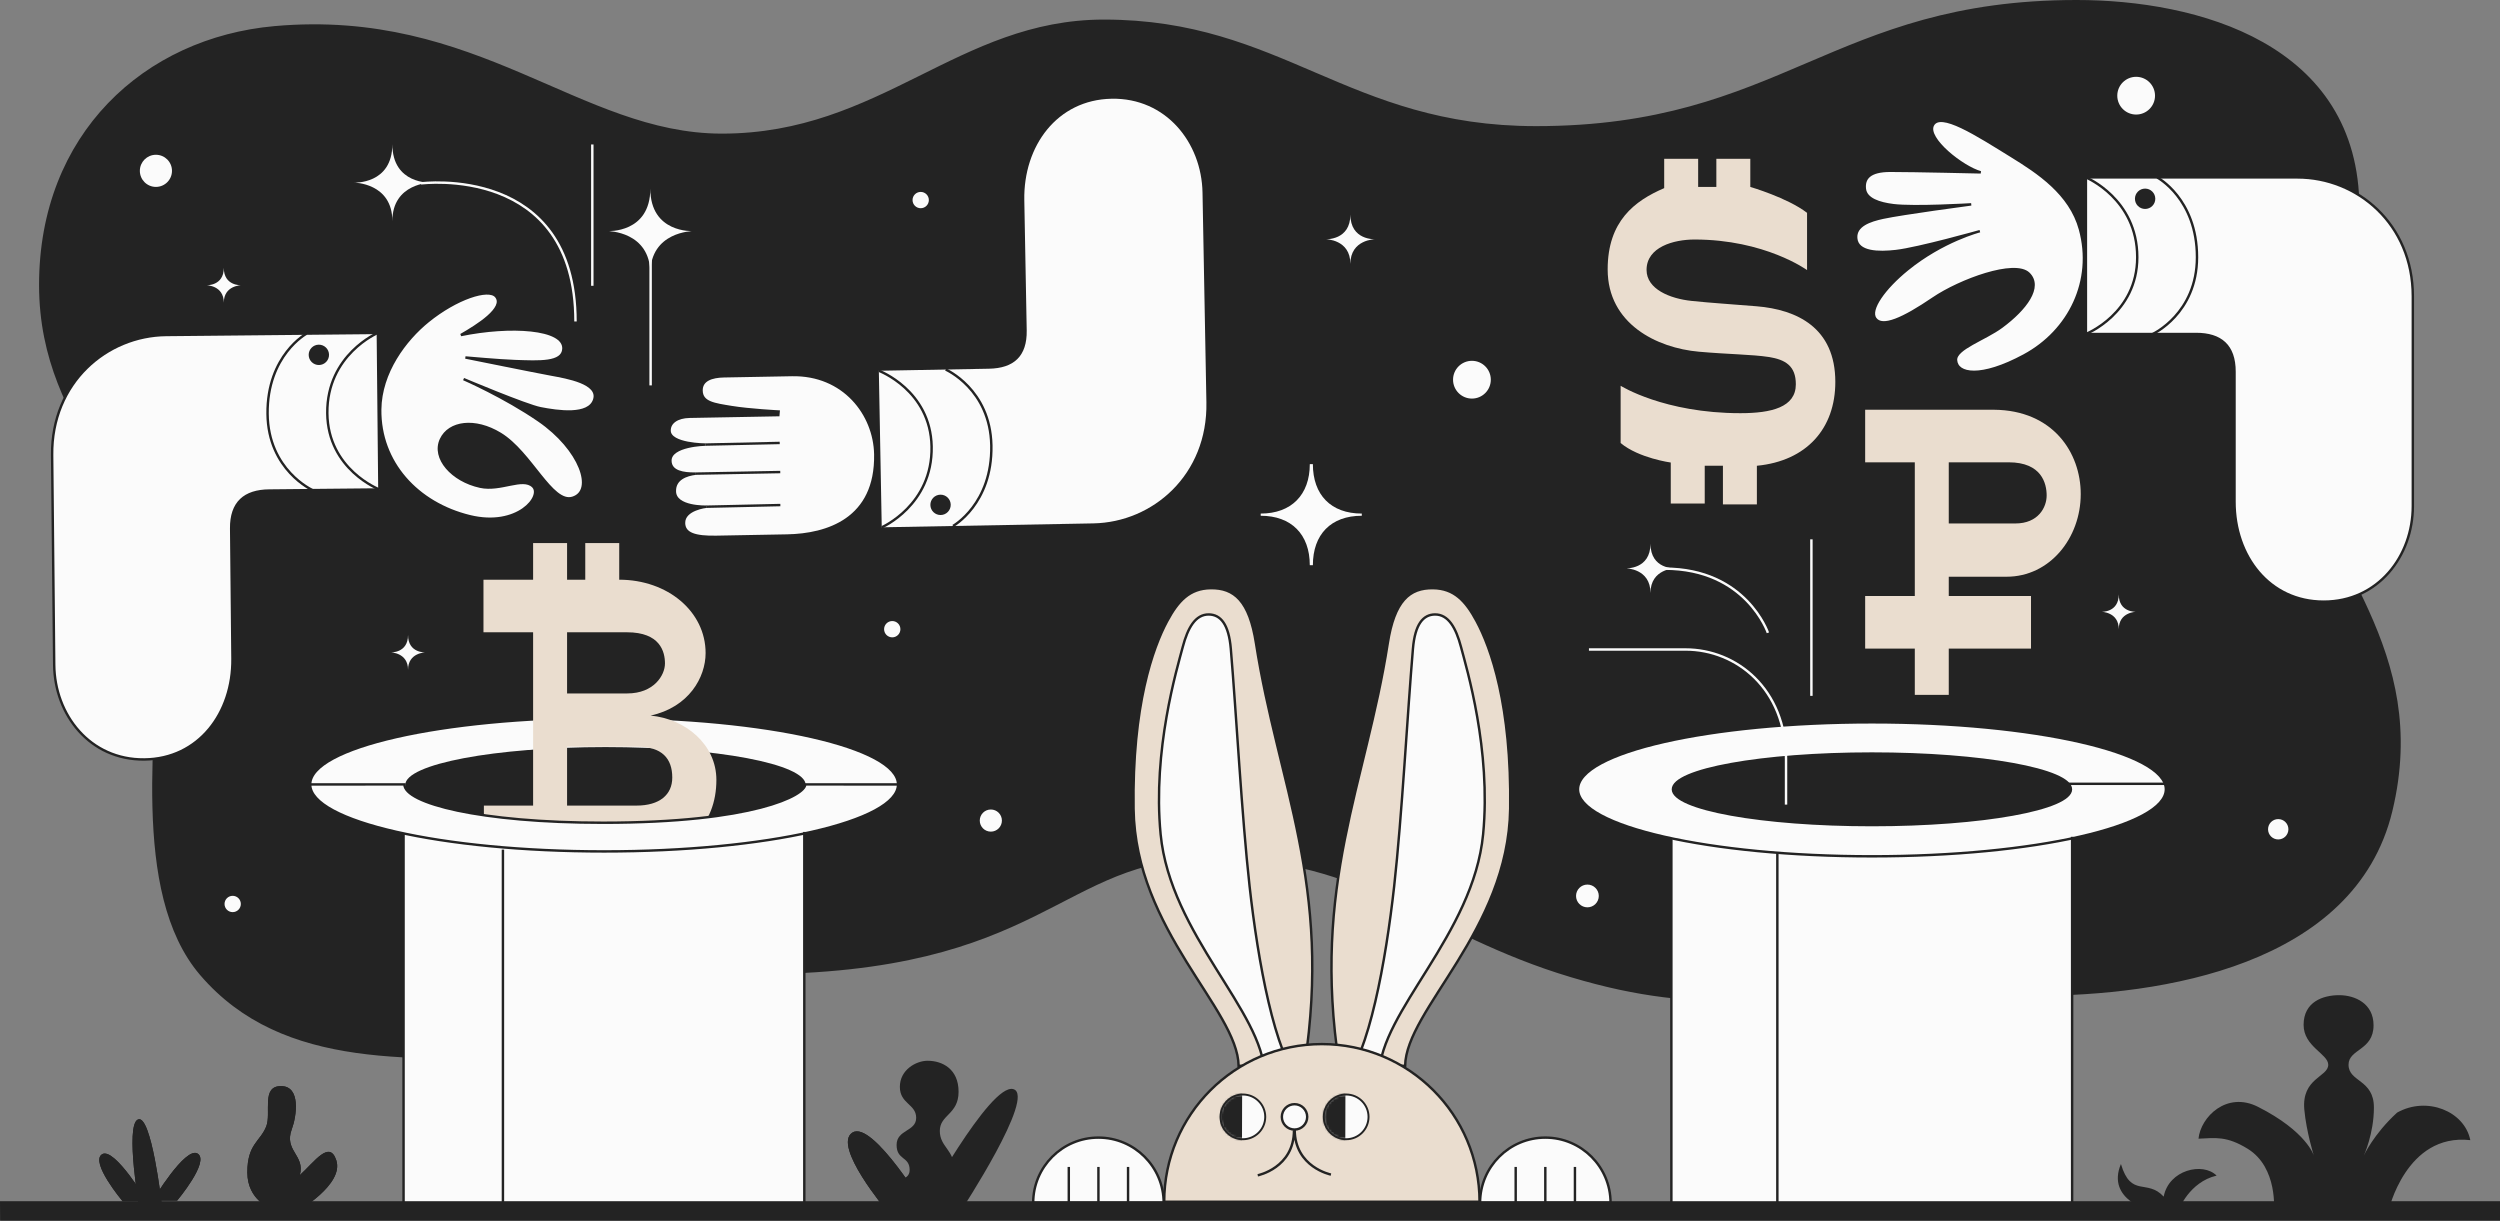 <svg width="1024" height="500" viewBox="0 0 1024 500" fill="none" xmlns="http://www.w3.org/2000/svg">
<rect x="0" y="0" width="1024" height="500" fill="#808080" stroke="none"/>
<path fill-rule="evenodd" clip-rule="evenodd" d="M452.164 8.017C392.485 8.017 360.715 54.733 295.691 54.733C237.546 54.733 195.718 3.292 112.496 10.689C59.053 15.44 16 54.929 16 116.687C16 178.444 64.728 202.272 64.728 258.004C64.728 297.214 52.866 365.418 81.969 399.371C116.112 439.205 170.586 433.324 225.056 433.324C283.874 433.324 256.598 399.05 308.161 399.05C428.411 399.05 433.755 351.544 496.107 351.544C559.349 351.544 584.341 382.567 643.375 400.238C699.354 416.994 726.004 407.859 833.783 407.859C884.555 407.859 964.552 395.865 979.905 332.261C996.02 265.499 950.777 229.59 942.366 184.382C935.24 146.081 966.416 130.891 966.416 85.511C966.416 17.518 899.611 0 850.62 0C750.264 0 729.777 51.663 629.124 51.663C551.926 51.663 525.204 8.017 452.164 8.017" fill="#232323"/>
<path fill-rule="evenodd" clip-rule="evenodd" d="M684.596 343.241V493.202L848.741 493.687V342.757" fill="#FBFBFB"/>
<path fill-rule="evenodd" clip-rule="evenodd" d="M887.14 323.306C887.14 338.461 833.236 350.746 766.742 350.746C700.248 350.746 646.344 338.461 646.344 323.306C646.344 308.151 700.248 295.865 766.742 295.865C833.236 295.865 887.14 308.151 887.14 323.306Z" fill="#FBFBFB"/>
<path d="M684.596 343.241V493.202L848.741 493.687V342.757" stroke="#232323"/>
<path fill-rule="evenodd" clip-rule="evenodd" d="M887.14 323.306C887.14 338.461 833.236 350.746 766.742 350.746C700.248 350.746 646.344 338.461 646.344 323.306C646.344 308.151 700.248 295.865 766.742 295.865C833.236 295.865 887.14 308.151 887.14 323.306Z" stroke="#232323"/>
<path fill-rule="evenodd" clip-rule="evenodd" d="M848.355 323.306C848.355 331.449 811.816 338.051 766.742 338.051C721.669 338.051 685.13 331.449 685.13 323.306C685.13 315.162 721.669 308.56 766.742 308.56C811.816 308.56 848.355 315.162 848.355 323.306" fill="#232323"/>
<path d="M848.355 323.306C848.355 331.449 811.816 338.051 766.742 338.051C721.669 338.051 685.13 331.449 685.13 323.306C685.13 315.162 721.669 308.56 766.742 308.56C811.816 308.56 848.355 315.162 848.355 323.306" stroke="#232323" stroke-width="0.801"/>
<path fill-rule="evenodd" clip-rule="evenodd" d="M731.051 190.804C730.969 190.857 730.925 190.884 730.925 190.884C730.972 190.931 731.014 190.901 731.051 190.804Z" fill="#EDE1D2"/>
<path fill-rule="evenodd" clip-rule="evenodd" d="M798.213 189.363H822.758C836.317 189.363 838.311 198.106 838.311 202.948C838.311 207.791 834.893 214.413 825.493 214.413H798.213V189.363ZM821.873 236.227C839.641 236.227 852.268 220.323 852.268 202.379C852.268 185.382 840.878 168.022 816.725 167.831L763.969 167.827V189.363H784.302V244.124H763.969V265.66H784.302V284.604H798.212V265.66H831.899V244.124H798.212V236.227H821.873Z" fill="#EADDCF"/>
<path fill-rule="evenodd" clip-rule="evenodd" d="M751.748 156.456C751.748 134.16 735.956 126.822 719.552 125.455C709.057 124.581 700.951 124.107 692.864 123.253C684.017 122.318 674.43 118.446 674.43 110.556C674.43 101.193 685.503 98.105 694.084 98.105C722.952 98.105 740.169 110.628 740.169 110.628V87.175C732.094 80.975 716.926 76.569 716.926 76.569V65.043H703.016V76.569H695.563V65.043H681.653V77.06C669.544 82.262 658.5 90.537 658.5 110.359C658.5 132.656 678.644 142.528 695.83 144.056C707.96 145.134 717.669 145.176 724.404 146.212C731.413 147.291 735.574 149.95 735.574 157.399C735.574 166.819 725.571 169.24 712.853 169.24C681.582 169.24 663.812 158.011 663.812 158.011V181.464C671.231 187.664 684.346 189.453 684.346 189.453V206.244H698.256V190.776H705.708V206.597H719.618V190.776C740.04 188.805 751.748 175.475 751.748 156.456Z" fill="#EADDCF"/>
<path fill-rule="evenodd" clip-rule="evenodd" d="M937.33 339.667C937.33 341.969 935.464 343.836 933.162 343.836C930.86 343.836 928.994 341.969 928.994 339.667C928.994 337.366 930.86 335.499 933.162 335.499C935.464 335.499 937.33 337.366 937.33 339.667Z" fill="#FBFBFB"/>
<path fill-rule="evenodd" clip-rule="evenodd" d="M610.637 155.525C610.637 159.796 607.174 163.259 602.903 163.259C598.632 163.259 595.17 159.796 595.17 155.525C595.17 151.254 598.632 147.791 602.903 147.791C607.174 147.791 610.637 151.254 610.637 155.525Z" fill="#FBFBFB"/>
<path fill-rule="evenodd" clip-rule="evenodd" d="M563.209 97.981C563.209 97.981 553.115 98.074 553.115 108.076C553.115 98.015 543.02 97.981 543.02 97.981C543.02 97.981 553.115 98.515 553.115 87.886C553.115 98.515 563.209 97.981 563.209 97.981Z" fill="#FBFBFB"/>
<path fill-rule="evenodd" clip-rule="evenodd" d="M557.788 210.359L557.787 211.253C545.142 211.253 537.754 218.915 537.754 231.502L536.491 231.502C536.491 218.856 528.918 211.253 516.384 211.253L516.384 210.359C528.918 210.359 536.494 202.691 536.494 190.103H537.754C537.754 202.691 545.142 210.359 557.788 210.359Z" fill="#FBFBFB"/>
<path fill-rule="evenodd" clip-rule="evenodd" d="M882.696 39.192C882.696 43.461 879.236 46.922 874.967 46.922C870.699 46.922 867.238 43.461 867.238 39.192C867.238 34.924 870.699 31.463 874.967 31.463C879.236 31.463 882.696 34.924 882.696 39.192Z" fill="#FBFBFB"/>
<path fill-rule="evenodd" clip-rule="evenodd" d="M654.864 366.983C654.864 369.557 652.778 371.642 650.205 371.642C647.632 371.642 645.546 369.557 645.546 366.983C645.546 364.41 647.632 362.324 650.205 362.324C652.778 362.324 654.864 364.41 654.864 366.983Z" fill="#FBFBFB"/>
<path fill-rule="evenodd" clip-rule="evenodd" d="M380.458 81.948C380.458 83.792 378.963 85.287 377.118 85.287C375.275 85.287 373.78 83.792 373.78 81.948C373.78 80.103 375.275 78.609 377.118 78.609C378.963 78.609 380.458 80.103 380.458 81.948Z" fill="#FBFBFB"/>
<path fill-rule="evenodd" clip-rule="evenodd" d="M368.805 257.72C368.805 259.564 367.31 261.059 365.466 261.059C363.622 261.059 362.127 259.564 362.127 257.72C362.127 255.875 363.622 254.381 365.466 254.381C367.31 254.381 368.805 255.875 368.805 257.72Z" fill="#FBFBFB"/>
<path fill-rule="evenodd" clip-rule="evenodd" d="M98.647 370.268C98.647 372.112 97.152 373.608 95.308 373.608C93.463 373.608 91.969 372.112 91.969 370.268C91.969 368.424 93.463 366.929 95.308 366.929C97.152 366.929 98.647 368.424 98.647 370.268Z" fill="#FBFBFB"/>
<path fill-rule="evenodd" clip-rule="evenodd" d="M410.38 336.105C410.38 338.608 408.35 340.638 405.846 340.638C403.342 340.638 401.312 338.608 401.312 336.105C401.312 333.601 403.342 331.571 405.846 331.571C408.35 331.571 410.38 333.601 410.38 336.105Z" fill="#FBFBFB"/>
<path fill-rule="evenodd" clip-rule="evenodd" d="M70.444 69.976C70.444 73.611 67.498 76.557 63.863 76.557C60.229 76.557 57.283 73.611 57.283 69.976C57.283 66.342 60.229 63.396 63.863 63.396C67.498 63.396 70.444 66.342 70.444 69.976Z" fill="#FBFBFB"/>
<path fill-rule="evenodd" clip-rule="evenodd" d="M874.967 250.594C874.967 250.594 867.841 250.659 867.841 257.72C867.841 250.618 860.715 250.594 860.715 250.594C860.715 250.594 867.841 250.971 867.841 243.468C867.841 250.971 874.967 250.594 874.967 250.594Z" fill="#FBFBFB"/>
<path fill-rule="evenodd" clip-rule="evenodd" d="M176.453 74.798C176.453 74.798 160.707 74.944 160.707 90.544C160.707 74.852 144.961 74.798 144.961 74.798C144.961 74.798 160.707 75.631 160.707 59.052C160.707 75.631 176.453 74.798 176.453 74.798Z" fill="#FBFBFB"/>
<path fill-rule="evenodd" clip-rule="evenodd" d="M686.131 232.779C686.131 232.779 676.036 232.872 676.036 242.874C676.036 232.813 665.941 232.779 665.941 232.779C665.941 232.779 676.036 233.313 676.036 222.684C676.036 233.313 686.131 232.779 686.131 232.779Z" fill="#FBFBFB"/>
<path fill-rule="evenodd" clip-rule="evenodd" d="M283.755 94.659C283.755 94.659 266.368 94.819 266.368 112.046C266.368 94.718 248.98 94.659 248.98 94.659C248.98 94.659 266.368 95.578 266.368 77.271C266.368 95.578 283.755 94.659 283.755 94.659Z" fill="#FBFBFB"/>
<path fill-rule="evenodd" clip-rule="evenodd" d="M174.255 267.221C174.255 267.221 167.129 267.287 167.129 274.347C167.129 267.245 160.003 267.221 160.003 267.221C160.003 267.221 167.129 267.598 167.129 260.095C167.129 267.598 174.255 267.221 174.255 267.221Z" fill="#FBFBFB"/>
<path fill-rule="evenodd" clip-rule="evenodd" d="M98.796 116.834C98.796 116.834 91.67 116.9 91.67 123.96C91.67 116.858 84.544 116.834 84.544 116.834C84.544 116.834 91.67 117.211 91.67 109.708C91.67 117.211 98.796 116.834 98.796 116.834Z" fill="#FBFBFB"/>
<path d="M328.946 320.962H367.544" stroke="#1D1D1B" stroke-width="0.801"/>
<path d="M728 349.387V493.687M847.071 321.049H886.67" stroke="#232323"/>
<path d="M172.455 75.113C172.455 75.113 235.721 66.925 235.721 131.68M242.611 117.069V59.171M650.832 266.033H690.414C711.246 266.033 731.558 282.178 731.558 310.823V329.572M741.95 220.902V285.035M681.825 232.928C715.228 232.928 724.135 259.204 724.135 259.204M266.494 157.846V98.559" stroke="#FBFBFB"/>
<path fill-rule="evenodd" clip-rule="evenodd" d="M534.354 436.18L507.339 436.579C506.998 413.492 465.039 381.059 464.305 331.273C463.68 288.888 472.256 265.277 478.054 254.468C482.541 246.104 487.241 241.035 495.877 240.908C505.556 240.765 511.741 246.077 514.465 263.549C523.498 321.482 545.689 362.274 534.354 436.18Z" fill="#EADDCF"/>
<path fill-rule="evenodd" clip-rule="evenodd" d="M548.524 436.18L575.539 436.579C575.879 413.492 617.838 381.059 618.572 331.273C619.197 288.888 610.622 265.277 604.823 254.468C600.336 246.104 595.637 241.035 587.001 240.908C577.322 240.765 571.137 246.077 568.413 263.549C559.38 321.482 537.189 362.274 548.524 436.18Z" fill="#EADDCF"/>
<path fill-rule="evenodd" clip-rule="evenodd" d="M534.354 436.18L507.339 436.579C506.998 413.492 465.039 381.059 464.305 331.273C463.68 288.888 472.256 265.277 478.054 254.468C482.541 246.104 487.241 241.035 495.877 240.908C505.556 240.765 511.741 246.077 514.465 263.549C523.498 321.482 545.689 362.274 534.354 436.18Z" stroke="#232323"/>
<path fill-rule="evenodd" clip-rule="evenodd" d="M548.524 436.18L575.539 436.579C575.879 413.492 617.838 381.059 618.572 331.273C619.197 288.888 610.622 265.277 604.823 254.468C600.336 246.104 595.637 241.035 587.001 240.908C577.322 240.765 571.137 246.077 568.413 263.549C559.38 321.482 537.189 362.274 548.524 436.18Z" stroke="#232323"/>
<path fill-rule="evenodd" clip-rule="evenodd" d="M517.966 440.035C517.588 414.393 479.354 382.793 475.388 341.686C472.058 307.185 482.127 273.797 484.465 264.948C486.518 257.173 489.63 251.616 495.142 251.684C499.988 251.744 503.29 255.722 504.136 265.701C506.4 292.392 508.625 334.226 511.827 362.997C515.26 393.852 522.072 431.509 532.754 443.863" fill="#FBFBFB"/>
<path fill-rule="evenodd" clip-rule="evenodd" d="M564.911 440.035C565.289 414.393 603.523 382.793 607.489 341.686C610.819 307.185 600.75 273.797 598.413 264.948C596.359 257.173 593.247 251.616 587.736 251.684C582.889 251.744 579.587 255.722 578.741 265.701C576.477 292.392 574.253 334.226 571.051 362.997C567.617 393.852 560.806 431.509 550.123 443.863" fill="#FBFBFB"/>
<path fill-rule="evenodd" clip-rule="evenodd" d="M423.193 492.686C423.193 477.928 435.157 465.964 449.915 465.964C464.674 465.964 476.638 477.928 476.638 492.686H423.193Z" fill="#FBFBFB"/>
<path fill-rule="evenodd" clip-rule="evenodd" d="M606.24 492.686C606.24 477.928 618.203 465.964 632.962 465.964C647.72 465.964 659.684 477.928 659.684 492.686H606.24Z" fill="#FBFBFB"/>
<path d="M517.966 440.035C517.588 414.393 479.354 382.793 475.388 341.686C472.058 307.185 482.127 273.797 484.465 264.948C486.518 257.173 489.63 251.616 495.142 251.684C499.988 251.744 503.29 255.722 504.136 265.701C506.4 292.392 508.625 334.226 511.827 362.997C515.26 393.852 522.072 431.509 532.754 443.863M564.911 440.035C565.289 414.393 603.523 382.793 607.489 341.686C610.819 307.185 600.75 273.797 598.413 264.948C596.359 257.173 593.247 251.616 587.736 251.684C582.889 251.744 579.587 255.722 578.741 265.701C576.477 292.392 574.253 334.226 571.051 362.997C567.617 393.852 560.806 431.509 550.123 443.863M423.193 492.686C423.193 477.928 435.157 465.964 449.915 465.964C464.674 465.964 476.638 477.928 476.638 492.686H423.193ZM606.24 492.686C606.24 477.928 618.203 465.964 632.962 465.964C647.72 465.964 659.684 477.928 659.684 492.686H606.24Z" stroke="#232323"/>
<path fill-rule="evenodd" clip-rule="evenodd" d="M476.861 492.241C476.861 456.575 505.773 427.663 541.439 427.663C577.104 427.663 606.017 456.575 606.017 492.241H476.861Z" fill="#EADDCF" stroke="#232323"/>
<path fill-rule="evenodd" clip-rule="evenodd" d="M560.553 457.497C560.539 462.556 556.426 466.647 551.367 466.632C546.307 466.618 542.216 462.505 542.231 457.446C542.245 452.386 546.358 448.296 551.417 448.31C556.477 448.324 560.567 452.437 560.553 457.497Z" fill="#FBFBFB"/>
<path fill-rule="evenodd" clip-rule="evenodd" d="M518.243 457.497C518.229 462.556 514.116 466.647 509.056 466.632C503.996 466.618 499.907 462.505 499.92 457.446C499.935 452.386 504.048 448.296 509.107 448.31C514.167 448.324 518.257 452.437 518.243 457.497Z" fill="#FBFBFB"/>
<path fill-rule="evenodd" clip-rule="evenodd" d="M560.553 457.497C560.539 462.556 556.426 466.647 551.367 466.632C546.307 466.618 542.216 462.505 542.231 457.446C542.245 452.386 546.358 448.296 551.417 448.31C556.477 448.324 560.567 452.437 560.553 457.497Z" stroke="#232323" stroke-width="0.801"/>
<path fill-rule="evenodd" clip-rule="evenodd" d="M518.243 457.497C518.229 462.556 514.116 466.647 509.056 466.632C503.996 466.618 499.907 462.505 499.92 457.446C499.935 452.386 504.048 448.296 509.107 448.31C514.167 448.324 518.257 452.437 518.243 457.497Z" stroke="#232323" stroke-width="0.801"/>
<mask id="mask0" mask-type="alpha" maskUnits="userSpaceOnUse" x="542" y="448" width="19" height="19">
<path fill-rule="evenodd" clip-rule="evenodd" d="M542.231 457.446C542.217 462.505 546.307 466.619 551.367 466.632V466.632C556.426 466.647 560.539 462.556 560.554 457.497V457.497C560.568 452.437 556.477 448.324 551.418 448.31V448.31C551.409 448.31 551.401 448.31 551.392 448.31V448.31C546.344 448.31 542.245 452.395 542.231 457.446V457.446Z" fill="white"/>
</mask>
<g mask="url(#mask0)">
<path fill-rule="evenodd" clip-rule="evenodd" d="M551.017 473.254L534.902 473.209L534.989 442.083L551.103 442.128L551.017 473.254Z" fill="#232323"/>
</g>
<mask id="mask1" mask-type="alpha" maskUnits="userSpaceOnUse" x="499" y="448" width="20" height="19">
<path fill-rule="evenodd" clip-rule="evenodd" d="M499.92 457.446C499.906 462.505 503.997 466.619 509.056 466.632V466.632C514.116 466.647 518.229 462.556 518.243 457.497V457.497C518.257 452.437 514.167 448.324 509.107 448.31V448.31C509.099 448.31 509.09 448.31 509.081 448.31V448.31C504.034 448.31 499.935 452.395 499.92 457.446V457.446Z" fill="white"/>
</mask>
<g mask="url(#mask1)">
<path fill-rule="evenodd" clip-rule="evenodd" d="M508.706 473.254L492.591 473.209L492.678 442.083L508.793 442.128L508.706 473.254Z" fill="#232323"/>
</g>
<path d="M437.779 477.989V493.132M449.916 477.989V493.132M462.052 477.989V493.132M620.826 477.989V493.132M632.962 477.989V493.132M645.098 477.989V493.132M515.169 481.404C515.169 481.404 530.014 478.412 530.014 462.995M545.157 481.107C545.157 481.107 530.311 478.115 530.311 462.698" stroke="#232323"/>
<path fill-rule="evenodd" clip-rule="evenodd" d="M535.433 457.471C535.433 460.341 533.107 462.667 530.237 462.667C527.368 462.667 525.042 460.341 525.042 457.471C525.042 454.602 527.368 452.275 530.237 452.275C533.107 452.275 535.433 454.602 535.433 457.471Z" fill="#FBFBFB" stroke="#232323"/>
<path fill-rule="evenodd" clip-rule="evenodd" d="M62.52 491.773C62.52 491.773 75.972 469.312 80.983 472.533C85.995 475.754 72.542 491.773 72.542 491.773H62.52Z" fill="#1D1D1B"/>
<path fill-rule="evenodd" clip-rule="evenodd" d="M851.976 93.964C847.964 79.249 834.689 70.597 823.911 63.942C809.507 55.048 794.643 45.385 791.674 51.323C788.921 56.829 803.947 68.591 811.304 70.597C811.304 70.597 784.117 69.948 774.254 69.948C765.751 69.948 763.373 73.07 763.828 77.329C764.286 81.625 769.84 83.334 775.536 84.046C784.043 85.11 807.407 83.707 807.407 83.707C807.407 83.707 779.235 87.449 771.264 89.173C765.995 90.312 759.903 92.307 760.284 97.525C760.726 103.556 769.527 103.653 776.583 102.839C785.794 101.776 810.95 94.69 810.95 94.69C810.95 94.69 795.757 98.572 781.232 110.391C771.796 118.07 765.533 126.833 768.131 130.47C770.979 134.458 779.54 130.585 791.779 122.269C802.886 114.722 825.341 106.499 830.978 112.069C836.508 117.535 829.728 126.578 819.881 133.865C812.955 138.99 800.878 142.772 801.175 147.522C801.537 153.307 811.302 155.16 829.08 145.565C847.786 135.47 857.68 114.888 851.976 93.964" fill="#FBFBFB"/>
<path d="M851.976 93.964C847.964 79.249 834.689 70.597 823.911 63.942C809.507 55.048 794.643 45.385 791.674 51.323C788.921 56.829 803.947 68.591 811.304 70.597C811.304 70.597 784.117 69.948 774.254 69.948C765.751 69.948 763.373 73.07 763.828 77.329C764.286 81.625 769.84 83.334 775.536 84.046C784.043 85.11 807.407 83.707 807.407 83.707C807.407 83.707 779.235 87.449 771.264 89.173C765.995 90.312 759.903 92.307 760.284 97.525C760.726 103.556 769.527 103.653 776.583 102.839C785.794 101.776 810.95 94.69 810.95 94.69C810.95 94.69 795.757 98.572 781.232 110.391C771.796 118.07 765.533 126.833 768.131 130.47C770.979 134.458 779.54 130.585 791.779 122.269C802.886 114.722 825.341 106.499 830.978 112.069C836.508 117.535 829.728 126.578 819.881 133.865C812.955 138.99 800.878 142.772 801.175 147.522C801.537 153.307 811.302 155.16 829.08 145.565C847.786 135.47 857.68 114.888 851.976 93.964" stroke="#232323"/>
<path fill-rule="evenodd" clip-rule="evenodd" d="M854.386 136.803V72.669H941.084C965.431 72.669 988.293 91.672 988.293 121.363V207.315C988.293 227.802 974.041 246.438 951.773 246.438C929.505 246.438 915.253 227.802 915.253 205.534V152.242C915.253 141.553 909.611 136.803 899.516 136.803H854.386Z" fill="#FBFBFB" stroke="#232323"/>
<path d="M854.385 136.803C854.385 136.803 875.419 128.469 875.419 105.358C875.419 81.34 854.385 72.669 854.385 72.669M881.763 136.803C881.763 136.803 899.89 128.469 899.89 105.358C899.89 81.34 883.576 72.669 883.576 72.669" stroke="#232323"/>
<path fill-rule="evenodd" clip-rule="evenodd" d="M882.809 81.419C882.809 79.117 880.943 77.251 878.641 77.251C876.339 77.251 874.472 79.117 874.472 81.419C874.472 83.722 876.339 85.588 878.641 85.588C880.943 85.588 882.809 83.722 882.809 81.419Z" fill="#232323"/>
<path fill-rule="evenodd" clip-rule="evenodd" d="M367.841 321.306C367.841 336.461 313.937 348.746 247.443 348.746C180.949 348.746 127.045 336.461 127.045 321.306C127.045 306.151 180.949 293.865 247.443 293.865C313.937 293.865 367.841 306.151 367.841 321.306" fill="#FBFBFB"/>
<path d="M367.841 321.306C367.841 336.461 313.937 348.746 247.443 348.746C180.949 348.746 127.045 336.461 127.045 321.306C127.045 306.151 180.949 293.865 247.443 293.865C313.937 293.865 367.841 306.151 367.841 321.306" stroke="#232323"/>
<path fill-rule="evenodd" clip-rule="evenodd" d="M330 321.5C330 330.06 293.287 337 248 337C202.713 337 166 330.06 166 321.5C166 312.94 202.713 306 248 306C293.287 306 330 312.94 330 321.5" fill="#232323"/>
<path fill-rule="evenodd" clip-rule="evenodd" d="M260.702 329.97H232.272V305.846H261.021C271.071 305.846 275.361 310.593 275.361 318.505C275.361 325.504 270.172 329.97 260.702 329.97ZM256.818 258.982C270.377 258.982 272.371 266.914 272.371 271.756C272.371 276.599 267.825 284.032 256.931 284.032H232.272V258.982H256.818ZM266.474 293.1C282.188 289.67 289.014 277.445 289.014 267.49C289.014 250.494 273.464 237.446 253.635 237.446V222.437H239.725V237.446H232.272V222.437H218.362V237.446H198.029V258.982H218.362V329.97H198.2V351.784H218.362V366.526H232.272V351.784H239.839V366.622H253.749V351.784C281.721 351.784 293.432 337.396 293.432 319.452C293.432 304.925 280.762 294.448 266.474 293.1Z" fill="#EADDCF"/>
<path fill-rule="evenodd" clip-rule="evenodd" d="M165.297 341.241V495H329.442V340.757" fill="#FBFBFB"/>
<path fill-rule="evenodd" clip-rule="evenodd" d="M127.045 321.306C127.045 336.461 180.949 348.746 247.443 348.746C313.937 348.746 367.841 336.461 367.841 321.306L329.836 321.289C329.836 325.712 308.756 336.995 246.998 336.995C196.523 336.995 165.644 328.979 165.644 321.289L127.045 321.306Z" fill="#FBFBFB"/>
<path d="M165.297 341.241V495H329.442V340.757M127.045 321.306C127.045 336.461 180.949 348.746 247.443 348.746C313.937 348.746 367.841 336.461 367.841 321.306L329.836 321.289C329.836 325.712 308.756 336.995 246.998 336.995C196.523 336.995 165.644 328.979 165.644 321.289L127.045 321.306Z" stroke="#232323"/>
<path d="M206 348V494.299" stroke="#232323"/>
<path d="M324.387 153.605C345.682 153.21 358.226 169.748 358.529 186.059C359.024 212.791 338.745 219.059 322.434 219.362C313.999 219.518 307.503 219.639 301.45 219.751L293.407 219.9C284.769 220.06 280.249 218.671 280.167 214.253C280.06 208.5 289.41 207.536 289.41 207.536C289.41 207.536 276.411 208 276.411 201.177C276.317 196.103 281.185 194.46 285 194H284.5C280.173 194.014 274.67 193.381 274.584 188.755C274.464 182.341 289.045 182.1 289.045 182.1C289.045 182.1 274.354 182.1 274.248 176.412C274.185 173.007 277.462 170.792 282.446 170.7C287.43 170.607 318.799 170.026 318.799 170.026L318.922 168.558C318.922 168.558 306.88 167.93 299.702 166.754C292.547 165.582 287.432 164.972 287.339 159.988C287.259 155.625 291.527 154.215 296.511 154.122C301.495 154.03 312.607 153.824 324.387 153.605Z" fill="#FBFBFB" stroke="#232323"/>
<path fill-rule="evenodd" clip-rule="evenodd" d="M359.972 151.863L361.161 215.985C361.161 215.985 433.595 214.641 447.845 214.377C472.187 213.926 494.693 194.503 494.143 164.817C493.202 114.054 492.764 90.457 492.549 78.879C492.169 58.396 477.574 40.028 455.31 40.441C433.045 40.854 419.141 59.75 419.555 82.015C419.967 104.279 420.344 124.611 420.542 135.298C420.741 145.985 415.188 150.839 405.095 151.026C396.189 151.191 359.972 151.863 359.972 151.863" fill="#FBFBFB"/>
<path fill-rule="evenodd" clip-rule="evenodd" d="M389.418 206.709C389.46 209.011 387.629 210.912 385.327 210.954C383.026 210.997 381.125 209.166 381.082 206.864C381.04 204.562 382.871 202.662 385.173 202.619C387.474 202.576 389.375 204.408 389.418 206.709Z" fill="#232323"/>
<path d="M359.972 151.863C359.972 151.863 381.157 159.804 381.585 182.912C382.031 206.926 361.161 215.985 361.161 215.985M387.346 151.355C387.346 151.355 405.624 159.351 406.053 182.459C406.498 206.472 390.347 215.444 390.347 215.444M289 182.1L319.373 181.431M285 194L319.594 193.35M289.302 207.55L319.632 206.869" stroke="#232323"/>
<path fill-rule="evenodd" clip-rule="evenodd" d="M155.723 167.762C155.883 152.512 165.966 139.187 175.283 131.619C186.872 122.203 200.161 117.816 203.177 121.431C207.121 126.156 195.395 133.427 188.784 137.229C208.923 133.076 231.283 134.358 230.786 142.909C230.441 148.844 220.709 148.226 211.101 147.911C204.625 147.699 190.639 146.425 190.639 146.425C190.639 146.425 219.194 152.201 225.751 153.405C232.309 154.609 245.565 156.865 243.406 163.699C241.247 170.533 228.378 168.58 221.405 167.228C215.51 166.085 189.884 155.276 189.884 155.276C189.884 155.276 206.5 162.5 220.656 172.231C237.808 184.021 243.743 201.153 234.494 203.921C225.978 206.469 217.554 185.376 204.916 177.682C194.551 171.373 183.97 172.788 180.617 179.968C177.043 187.625 185.171 196.848 196.695 199.351C205.115 201.18 214.001 195.242 218.247 199.186C222.494 203.129 212.065 216.24 192.439 211.449C170.945 206.203 155.496 189.449 155.723 167.762Z" fill="#FBFBFB" stroke="#232323"/>
<path fill-rule="evenodd" clip-rule="evenodd" d="M155.405 200.485L154.772 136.355C154.772 136.355 82.329 137.071 68.078 137.211C43.732 137.452 21.059 156.679 21.352 186.369C21.853 237.139 22.086 260.738 22.201 272.317C22.403 292.803 36.838 311.297 59.105 311.077C81.373 310.857 95.44 292.082 95.22 269.814C95 247.547 94.799 227.213 94.694 216.525C94.588 205.837 100.182 201.031 110.277 200.931C119.184 200.843 155.405 200.485 155.405 200.485" fill="#FBFBFB"/>
<path d="M155.405 200.485L154.772 136.355C154.772 136.355 82.329 137.071 68.078 137.211C43.732 137.452 21.059 156.679 21.352 186.369C21.853 237.139 22.086 260.738 22.201 272.317C22.403 292.803 36.838 311.297 59.105 311.077C81.373 310.857 95.44 292.082 95.22 269.814C95 247.547 94.799 227.213 94.694 216.525C94.588 205.837 100.182 201.031 110.277 200.931C119.184 200.843 155.405 200.485 155.405 200.485" stroke="#232323"/>
<path d="M155.405 200.485C155.405 200.485 134.29 192.36 134.062 169.25C133.824 145.233 154.772 136.355 154.772 136.355M128.028 200.756C128.028 200.756 109.82 192.602 109.592 169.491C109.355 145.475 125.582 136.644 125.582 136.644" stroke="#232323"/>
<path fill-rule="evenodd" clip-rule="evenodd" d="M126.436 145.385C126.413 143.083 128.261 141.199 130.563 141.176C132.865 141.153 134.75 143.001 134.772 145.303C134.795 147.605 132.947 149.49 130.645 149.512C128.343 149.535 126.459 147.687 126.436 145.385Z" fill="#232323"/>
<path fill-rule="evenodd" clip-rule="evenodd" d="M931.38 496.101H978.293C978.293 496.101 985.418 464.034 1011.84 467.003C1009.47 455.127 994.029 448.892 981.855 455.721C972.206 464.542 968.224 473.319 968.224 473.319C968.224 473.319 972.354 464.397 972.354 453.642C972.354 442.063 961.962 443.25 961.962 436.125C961.962 429.592 972.206 430.335 972.206 419.943C972.206 411.036 964.634 407.621 958.102 407.621C951.57 407.621 943.554 410.293 943.554 419.794C943.554 428.722 953.649 431.671 953.649 436.125C953.649 441.172 942.656 441.524 943.851 454.533C944.684 463.611 947.743 473.319 947.743 473.319C947.743 473.319 944.884 463.478 924.848 453.345C912.059 446.878 901.392 457.502 900.501 466.409C907.33 466.113 911.997 465.184 920.691 470.566C933.162 478.286 931.38 496.101 931.38 496.101Z" fill="#232323"/>
<path fill-rule="evenodd" clip-rule="evenodd" d="M892.485 495.482C892.485 495.482 896.642 484.199 907.924 481.527C902.283 475.886 888.328 479.152 886.25 490.138C879.421 482.715 872.889 490.732 868.732 476.777C862.497 491.622 881.202 496.076 881.202 496.076L892.485 495.482Z" fill="#232323"/>
<path fill-rule="evenodd" clip-rule="evenodd" d="M371.924 496.28H380.943C380.943 496.28 390.963 490.602 390.963 479.245C390.963 470.895 384.951 469.892 384.951 463.212C384.951 456.531 392.633 456.531 392.633 447.179C392.633 437.826 385.953 434.486 379.941 434.486C375.264 434.486 368.583 438.16 368.583 445.174C368.583 452.189 375.264 452.189 375.264 457.867C375.264 463.546 367.247 462.618 367.247 468.965C367.247 475.311 372.592 473.566 372.592 479.245C372.592 484.59 364.575 481.917 364.575 488.598C364.575 493.274 371.924 496.28 371.924 496.28Z" fill="#232323"/>
<path fill-rule="evenodd" clip-rule="evenodd" d="M377.046 495.835C377.046 495.835 405.549 443.43 415.05 446.102C424.551 448.774 393.673 495.835 393.673 495.835H377.046Z" fill="#232323"/>
<path fill-rule="evenodd" clip-rule="evenodd" d="M379.766 495.835C379.766 495.835 357.449 458.572 349.136 463.917C340.822 469.261 363.139 495.835 363.139 495.835H379.766Z" fill="#232323"/>
<path fill-rule="evenodd" clip-rule="evenodd" d="M379.766 495.835C379.766 495.835 357.449 458.572 349.136 463.917C340.822 469.261 363.139 495.835 363.139 495.835H379.766Z" fill="#232323"/>
<path fill-rule="evenodd" clip-rule="evenodd" d="M57.271 496.25C57.271 496.25 51.043 460.835 56.527 458.528C62.011 456.222 66.236 492.97 66.236 492.97L57.271 496.25Z" fill="#232323"/>
<path fill-rule="evenodd" clip-rule="evenodd" d="M57.271 496.25C57.271 496.25 51.043 460.835 56.527 458.528C62.011 456.222 66.236 492.97 66.236 492.97L57.271 496.25Z" fill="#232323"/>
<path fill-rule="evenodd" clip-rule="evenodd" d="M60.239 492.044C60.239 492.044 46.786 469.583 41.775 472.804C36.764 476.026 50.216 492.044 50.216 492.044H60.239Z" fill="#232323"/>
<path fill-rule="evenodd" clip-rule="evenodd" d="M60.239 492.033C60.239 492.033 46.786 469.572 41.775 472.793C36.764 476.015 50.216 492.033 50.216 492.033H60.239Z" fill="#232323"/>
<path fill-rule="evenodd" clip-rule="evenodd" d="M62.52 491.773C62.52 491.773 75.972 469.312 80.983 472.533C85.995 475.755 72.543 491.773 72.543 491.773H62.52Z" fill="#232323"/>
<path fill-rule="evenodd" clip-rule="evenodd" d="M111.24 495.104C111.24 495.104 101.301 491.791 101.301 480.196C101.301 468.601 106.571 467.575 109.031 461.423C111.24 455.902 106.823 444.859 115.105 444.859C123.387 444.859 121.461 457.358 119.522 462.527C116.209 471.361 125.057 473.152 122.835 481.3C128.908 475.779 134.944 466.829 137.743 475.227C141.056 485.165 121.731 496.208 121.731 496.208L111.24 495.104Z" fill="#232323"/>
<path fill-rule="evenodd" clip-rule="evenodd" d="M111.24 495.104C111.24 495.104 101.301 491.791 101.301 480.196C101.301 468.601 106.571 467.575 109.031 461.423C111.24 455.902 106.823 444.859 115.105 444.859C123.387 444.859 121.461 457.358 119.522 462.527C116.209 471.361 125.057 473.152 122.835 481.3C128.908 475.779 134.944 466.829 137.743 475.227C141.056 485.165 121.731 496.208 121.731 496.208L111.24 495.104Z" fill="#232323"/>
<path fill-rule="evenodd" clip-rule="evenodd" d="M0 492H1024V500H0.038L0 492Z" fill="#232323"/>
</svg>
